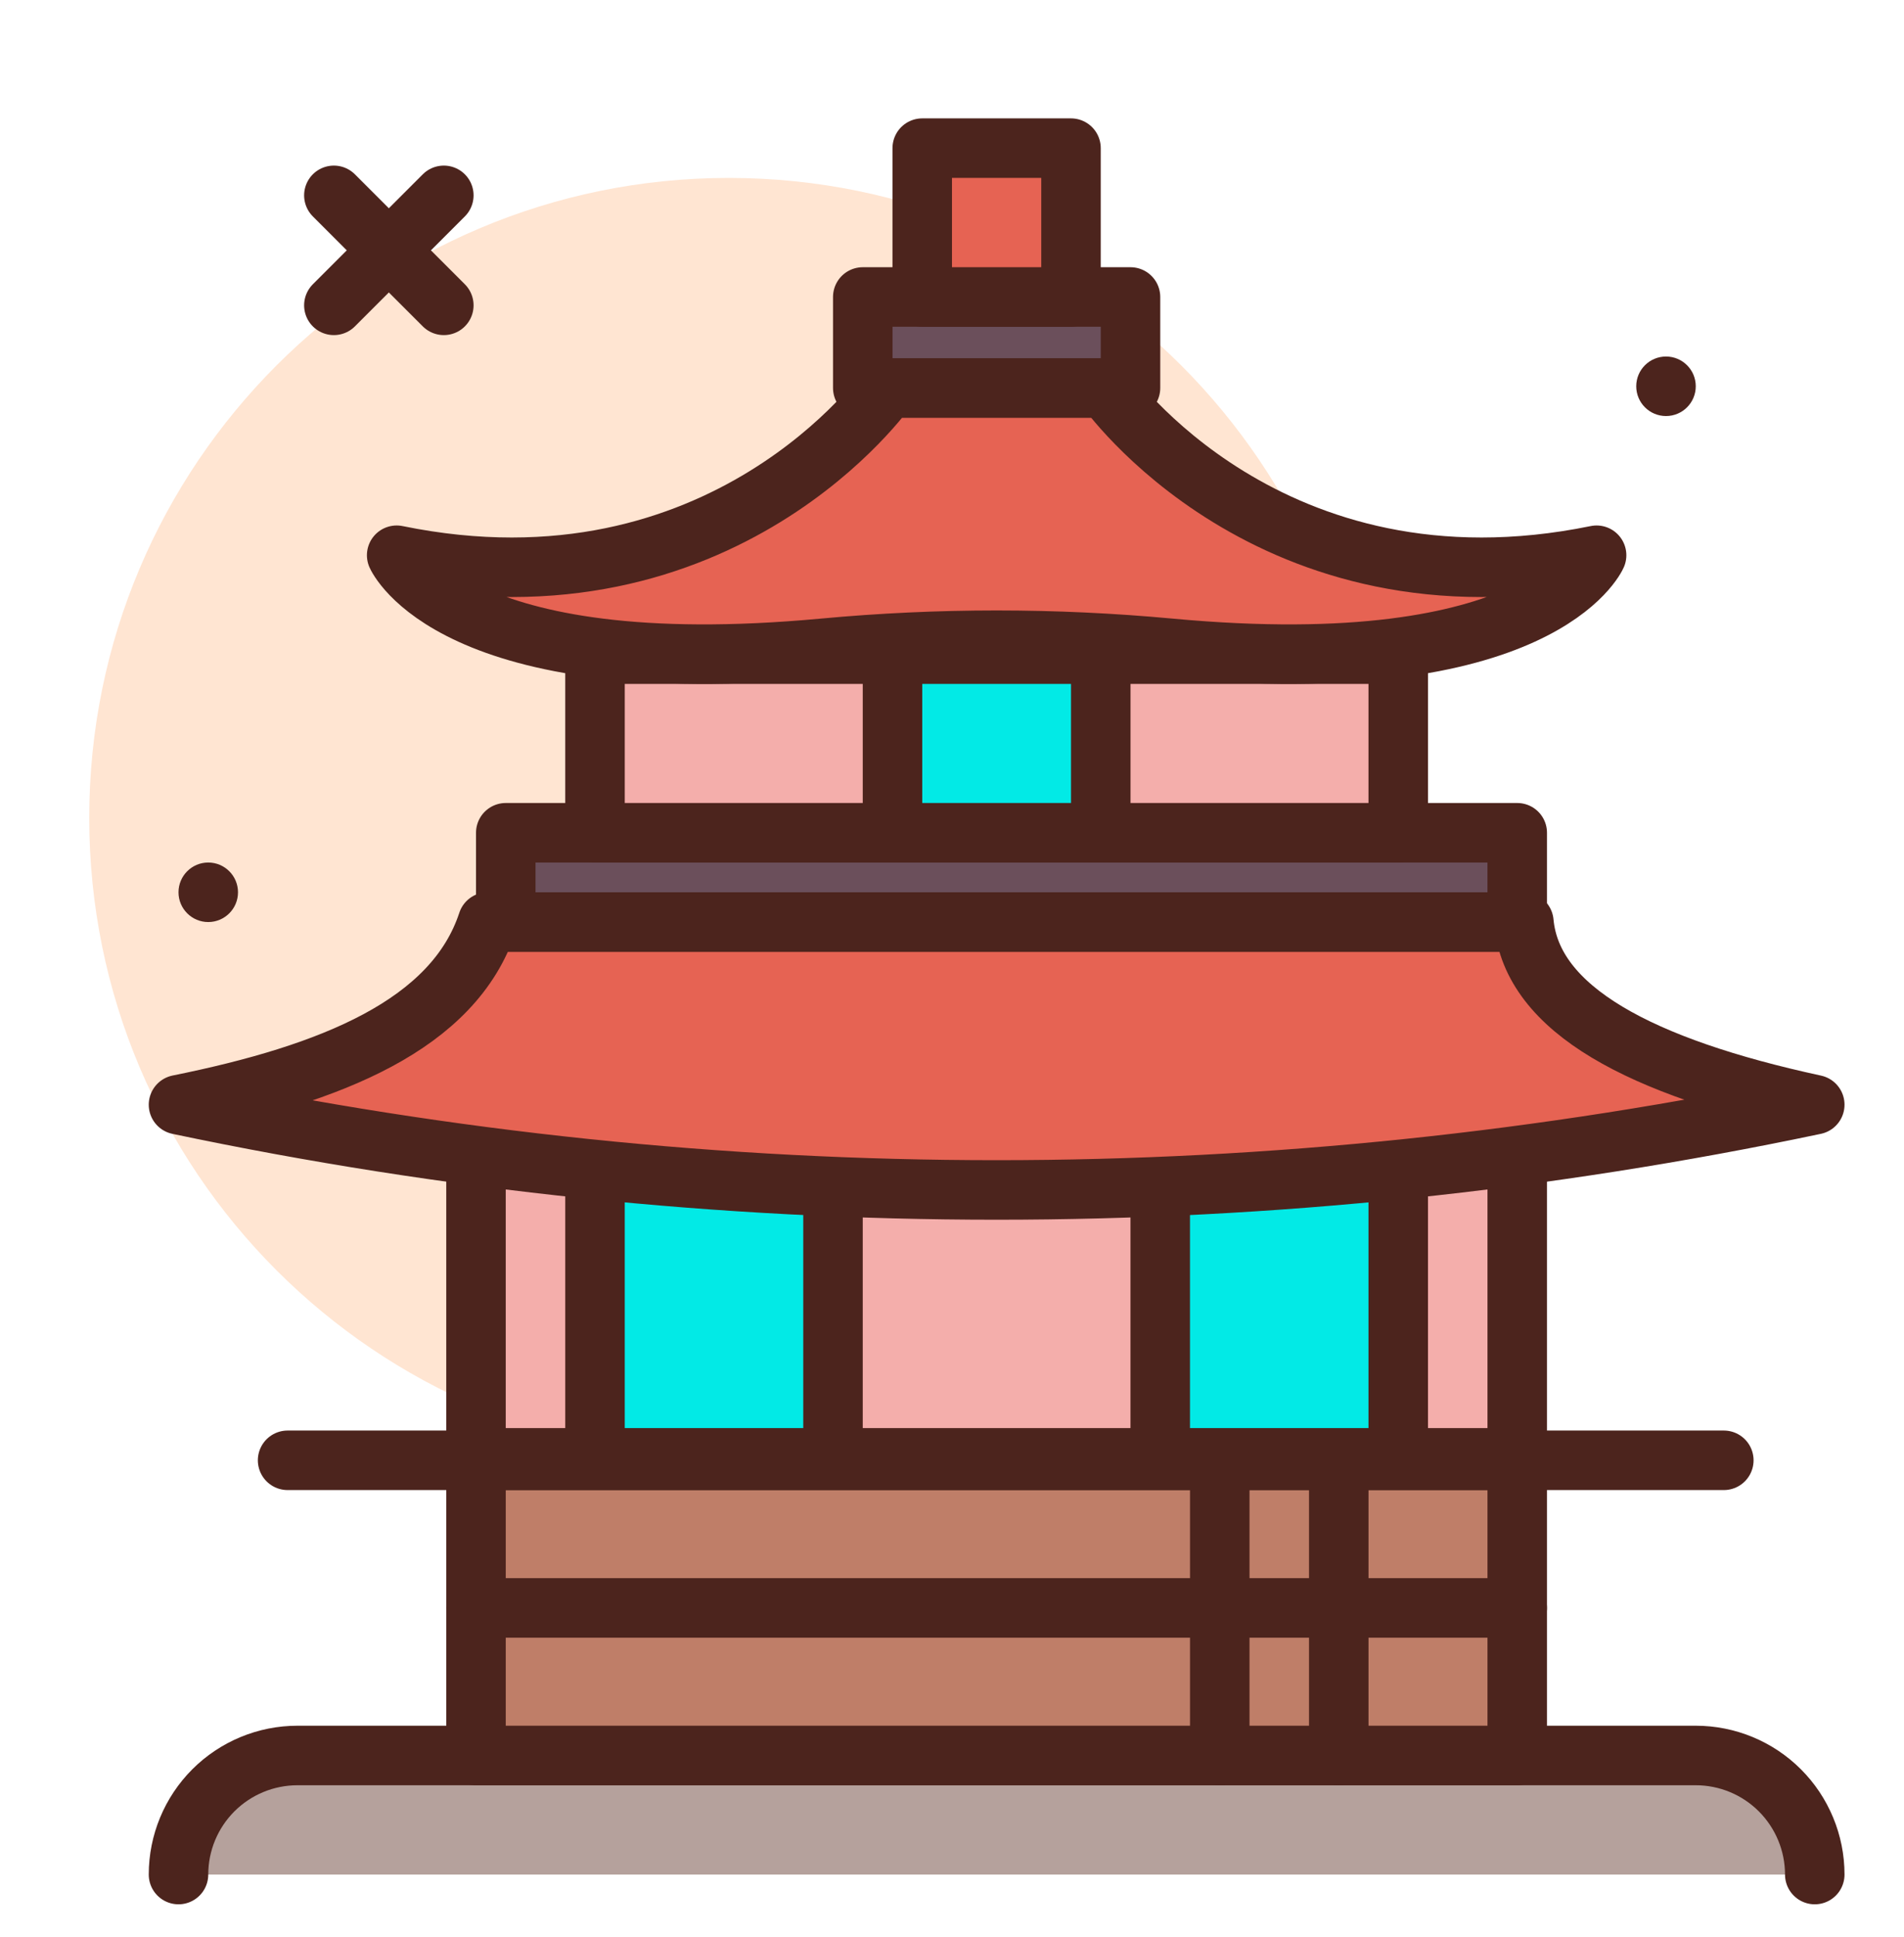 <svg width="60" height="61" viewBox="0 0 60 61" fill="none" xmlns="http://www.w3.org/2000/svg">
<path d="M22.969 45.916C34.101 45.916 43.125 36.892 43.125 25.76C43.125 14.628 34.101 5.604 22.969 5.604C11.837 5.604 2.812 14.628 2.812 25.76C2.812 36.892 11.837 45.916 22.969 45.916Z" fill="#FFE5D2"/>
<path d="M52.5 13.104C53.018 13.104 53.438 12.684 53.438 12.166C53.438 11.648 53.018 11.229 52.5 11.229C51.982 11.229 51.562 11.648 51.562 12.166C51.562 12.684 51.982 13.104 52.5 13.104Z" fill="#4C241D"/>
<path d="M6.562 29.041C7.08 29.041 7.5 28.621 7.5 28.104C7.5 27.586 7.08 27.166 6.562 27.166C6.045 27.166 5.625 27.586 5.625 28.104C5.625 28.621 6.045 29.041 6.562 29.041Z" fill="#4C241D"/>
<path d="M5.625 59.041C5.625 58.047 6.02 57.093 6.723 56.389C7.427 55.686 8.38 55.291 9.375 55.291H53.438C54.432 55.291 55.386 55.686 56.089 56.389C56.792 57.093 57.188 58.047 57.188 59.041" fill="#B5A19C"/>
<path d="M5.625 59.041C5.625 58.047 6.02 57.093 6.723 56.389C7.427 55.686 8.38 55.291 9.375 55.291H53.438C54.432 55.291 55.386 55.686 56.089 56.389C56.792 57.093 57.188 58.047 57.188 59.041" stroke="#4C241D" stroke-width="1.875" stroke-linecap="round" stroke-linejoin="round"/>
<path d="M47.812 45.994H15V55.291H47.812V45.994Z" fill="#BF7E68" stroke="#4C241D" stroke-width="1.875" stroke-linecap="round" stroke-linejoin="round"/>
<path d="M47.812 36.977V45.916H15V36.391" fill="#F4AEAB"/>
<path d="M47.812 36.977V45.916H15V36.391" stroke="#4C241D" stroke-width="1.875" stroke-linecap="round" stroke-linejoin="round"/>
<path d="M18.75 36.831V45.916H26.25V37.479" fill="#02EAE6"/>
<path d="M18.75 36.831V45.916H26.25V37.479" stroke="#4C241D" stroke-width="1.875" stroke-linecap="round" stroke-linejoin="round"/>
<path d="M44.062 36.831V45.916H36.562V37.479" fill="#02EAE6"/>
<path d="M44.062 36.831V45.916H36.562V37.479" stroke="#4C241D" stroke-width="1.875" stroke-linecap="round" stroke-linejoin="round"/>
<path d="M9.063 45.994H54.322" stroke="#4C241D" stroke-width="1.875" stroke-linecap="round" stroke-linejoin="round"/>
<path d="M48.021 29.041H15.365C14.299 32.276 10.444 33.822 5.625 34.794C22.626 38.374 40.187 38.374 57.188 34.794C51.71 33.608 48.275 31.806 48.021 29.041Z" fill="#E66353" stroke="#4C241D" stroke-width="1.875" stroke-linecap="round" stroke-linejoin="round"/>
<path d="M47.812 26.229H15.938V29.041H47.812V26.229Z" fill="#6B4F5B" stroke="#4C241D" stroke-width="1.875" stroke-linecap="round" stroke-linejoin="round"/>
<path d="M44.062 20.604H18.75V26.229H44.062V20.604Z" fill="#F4AEAB" stroke="#4C241D" stroke-width="1.875" stroke-linecap="round" stroke-linejoin="round"/>
<path d="M34.844 12.219H27.968C27.968 12.219 22.812 19.597 12.5 17.488C12.5 17.488 14.252 21.502 25.941 20.418C29.577 20.08 33.236 20.08 36.872 20.418C48.561 21.502 50.313 17.488 50.313 17.488C40 19.597 34.844 12.219 34.844 12.219Z" fill="#E66353" stroke="#4C241D" stroke-width="1.875" stroke-linecap="round" stroke-linejoin="round"/>
<path d="M35.625 9.354H27.188V12.219H35.625V9.354Z" fill="#6B4F5B" stroke="#4C241D" stroke-width="1.875" stroke-linecap="round" stroke-linejoin="round"/>
<path d="M38.438 45.994V55.291" stroke="#4C241D" stroke-width="1.875" stroke-linecap="round" stroke-linejoin="round"/>
<path d="M42.188 45.994V55.291" stroke="#4C241D" stroke-width="1.875" stroke-linecap="round" stroke-linejoin="round"/>
<path d="M15 50.643H47.812" stroke="#4C241D" stroke-width="1.875" stroke-linecap="round" stroke-linejoin="round"/>
<path d="M33.75 4.666H29.062V9.354H33.75V4.666Z" fill="#E66353" stroke="#4C241D" stroke-width="1.875" stroke-linecap="round" stroke-linejoin="round"/>
<path d="M13.986 6.153L10.521 9.617" stroke="#4C241D" stroke-width="1.875" stroke-linecap="round" stroke-linejoin="round"/>
<path d="M10.521 6.153L13.986 9.617" stroke="#4C241D" stroke-width="1.875" stroke-linecap="round" stroke-linejoin="round"/>
<path d="M34.688 20.604H28.125V26.229H34.688V20.604Z" fill="#02EAE6" stroke="#4C241D" stroke-width="1.875" stroke-linecap="round" stroke-linejoin="round"/>
</svg>
